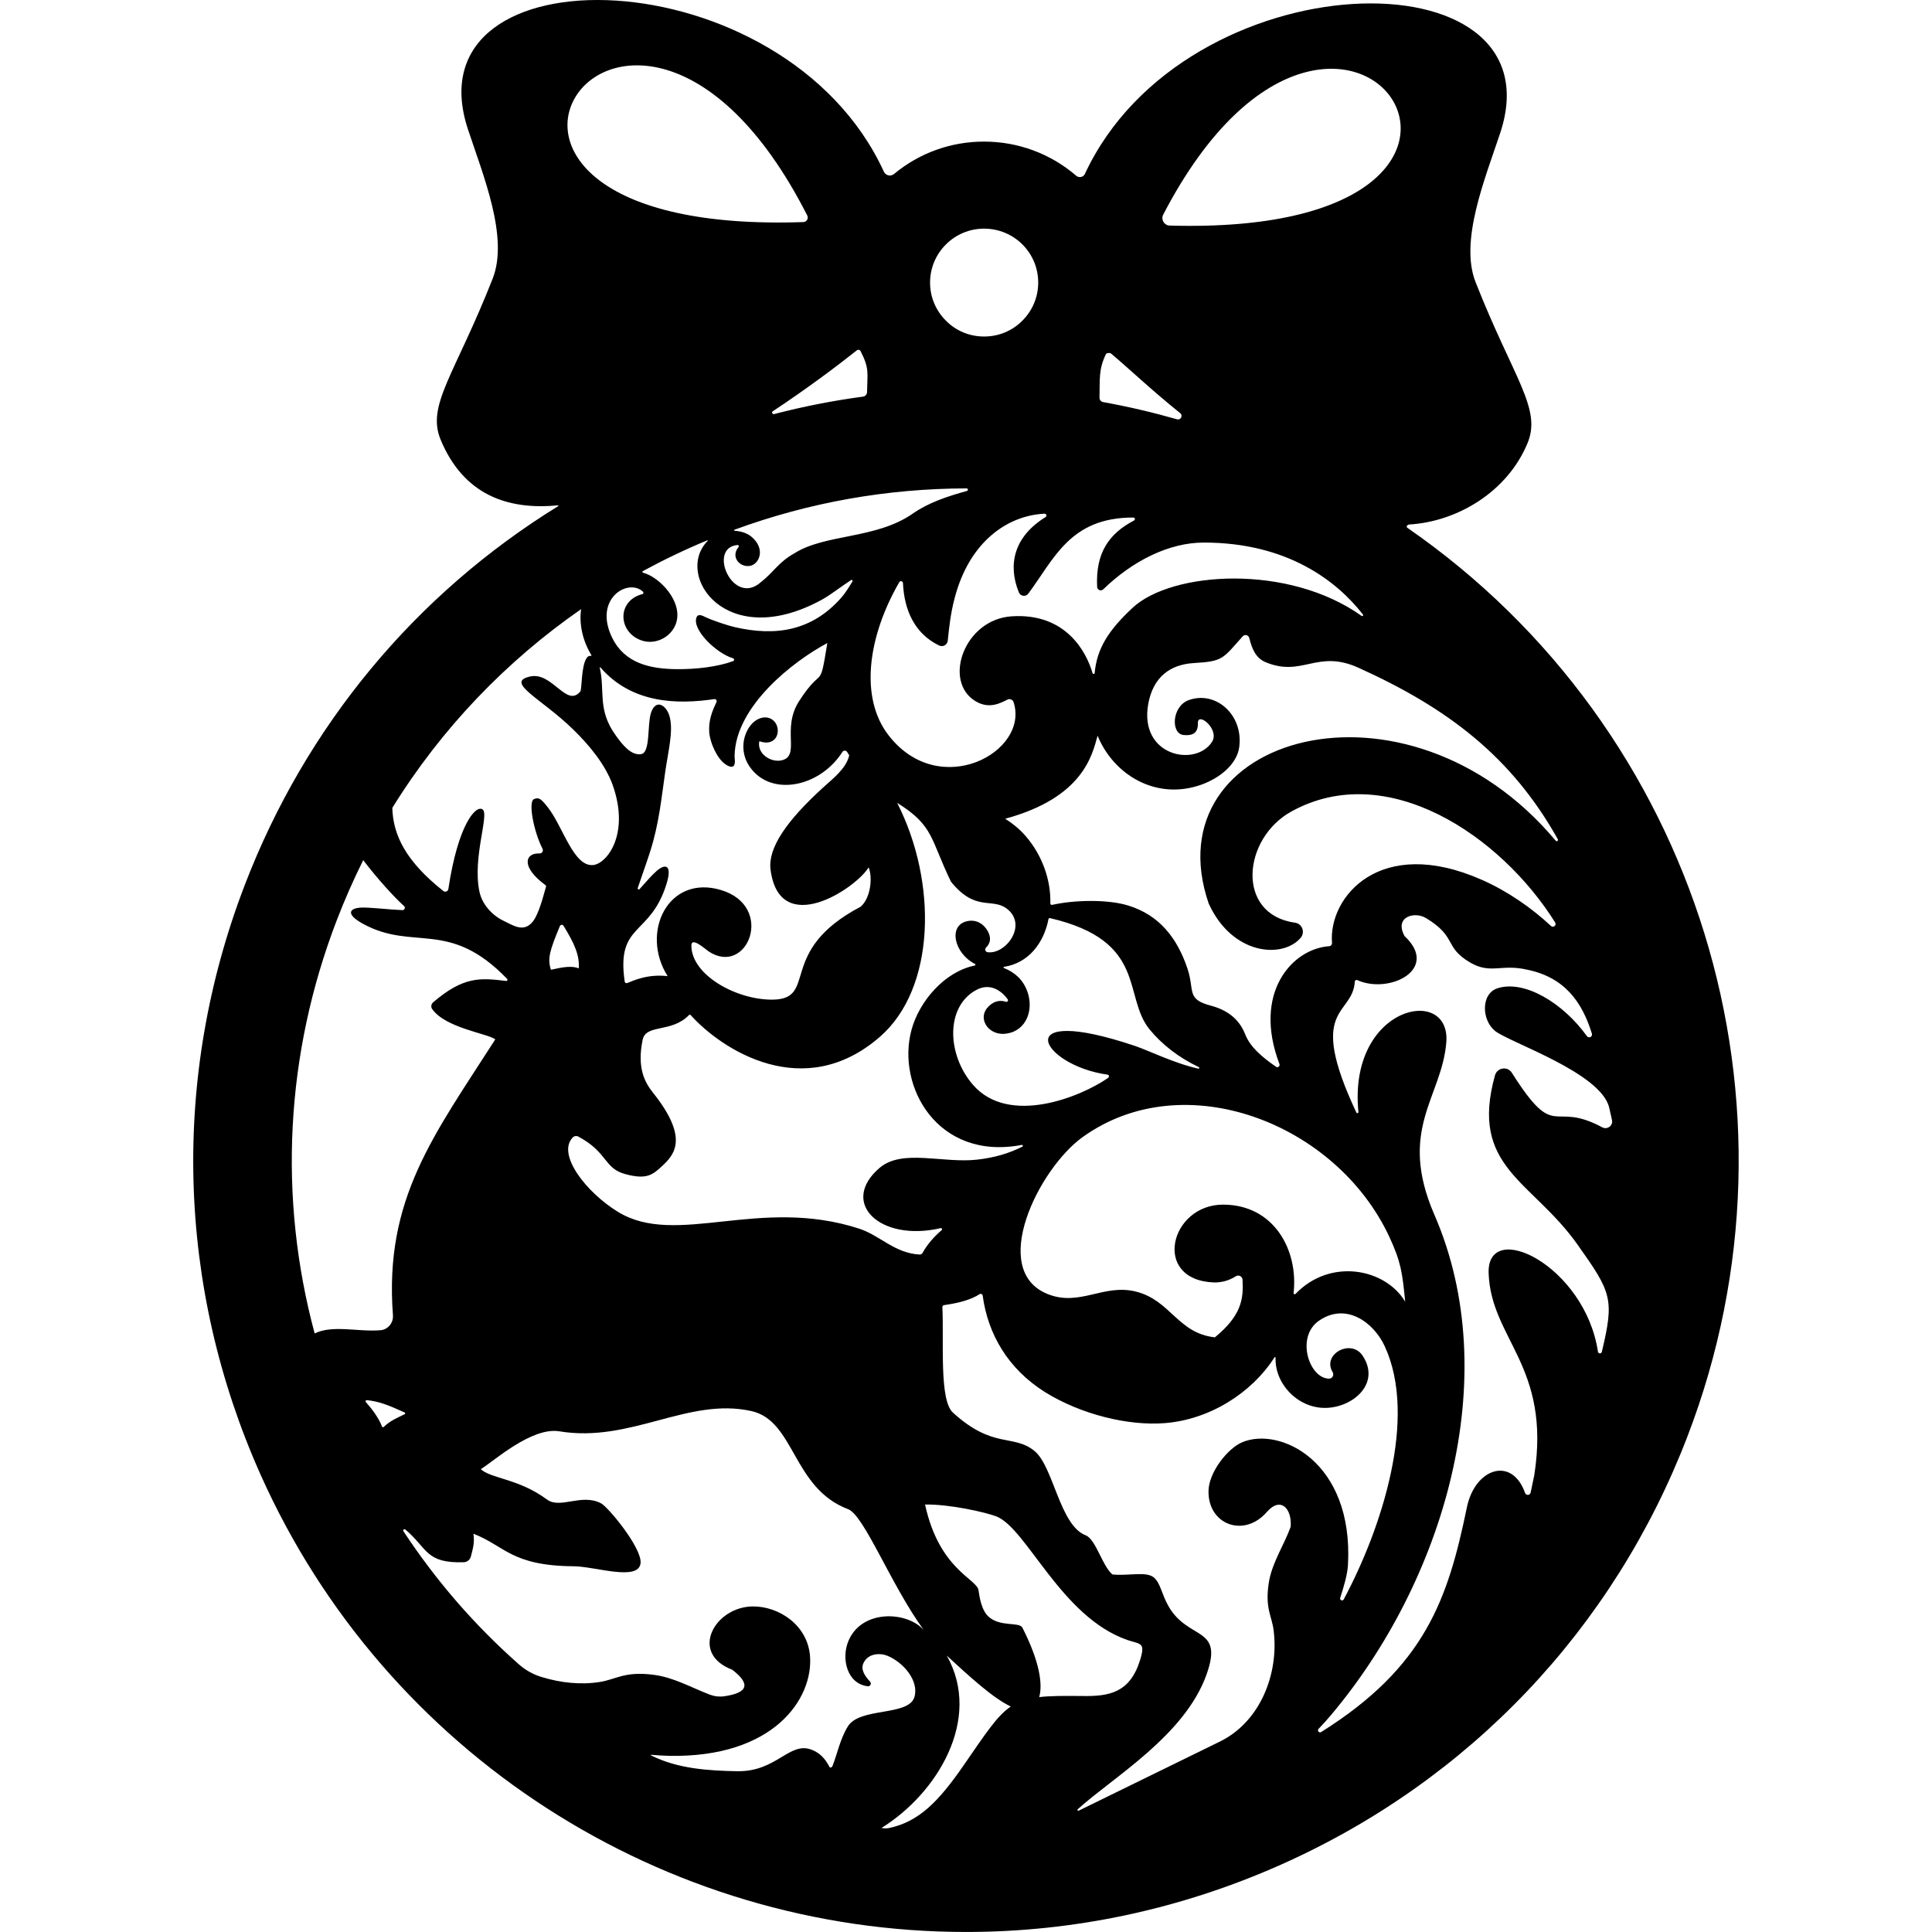 <?xml version="1.0" encoding="utf-8"?>
<!-- Generator: Adobe Illustrator 24.3.0, SVG Export Plug-In . SVG Version: 6.00 Build 0)  -->
<svg version="1.1" id="Слой_1" xmlns="http://www.w3.org/2000/svg" xmlns:xlink="http://www.w3.org/1999/xlink" x="0px" y="0px"
	 viewBox="0 0 720 720" style="enable-background:new 0 0 720 720;" xml:space="preserve">
<style type="text/css">
	.st0{fill-rule:evenodd;clip-rule:evenodd;}
</style>
<g>
	<path class="st0" d="M587.83,463.73c6.41,9.03,9.87,14.11,11.13,19.4c1.27,5.29,0.34,10.8-2,20.66c-0.09,0.4-0.43,0.59-0.75,0.57
		c-0.32-0.01-0.64-0.22-0.7-0.62c-2.43-16.09-12.8-28.55-22.47-34.41s-18.64-5.11-18.27,5.2c0.44,12.29,6.27,20.94,11.21,31.59
		c4.93,10.65,8.97,23.31,5.8,43.64L571.1,553l-0.67,3.23c-0.11,0.54-0.54,0.83-0.99,0.86c-0.45,0.03-0.92-0.21-1.1-0.73
		c-2.44-6.88-7.11-9.2-11.55-7.95s-8.64,6.05-10.14,13.42c-3.52,17.04-7.4,31.88-15.25,45.49c-7.85,13.62-19.66,26.01-39.04,38.16
		c-0.39,0.24-0.79,0.11-1.01-0.16c-0.22-0.28-0.27-0.69,0.04-1.02c0.75-0.78,1.5-1.59,2.25-2.41c0.75-0.83,1.49-1.68,2.23-2.55
		c21.03-24.88,37.3-56.39,45.01-89.25c7.71-32.87,6.86-67.1-6.35-97.45c-6.89-15.88-6.18-26.82-3.54-36.35
		c2.64-9.53,7.2-17.65,8.01-27.88c0.84-10.77-8.33-14.18-17.22-9.95c-8.89,4.24-17.5,16.12-15.54,35.95
		c0.02,0.22-0.12,0.37-0.29,0.42c-0.17,0.05-0.37-0.01-0.46-0.21c-9.4-19.97-9.75-28.89-7.65-34.47c2.1-5.58,6.66-7.8,7.07-14.37
		c0.01-0.23,0.14-0.4,0.32-0.5c0.18-0.1,0.4-0.12,0.61-0.02c5.92,2.68,13.63,1.68,18.21-1.54c4.58-3.22,6.02-8.67-0.6-14.86
		c-1.98-3.6-1.05-5.94,0.91-7.04c1.96-1.11,4.96-0.98,7.14,0.36c5.85,3.56,7.46,6.23,8.86,8.74c1.39,2.51,2.57,4.87,7.57,7.81
		c3.8,2.21,6.68,2.31,9.82,2.14c3.13-0.17,6.52-0.62,11.33,0.49c7.06,1.44,12.2,4.48,16.02,8.62c3.82,4.13,6.34,9.37,8.15,15.21
		c0.18,0.58-0.11,1.05-0.53,1.27c-0.42,0.21-0.98,0.16-1.33-0.33c-4.48-6.24-10.31-11.48-16.27-14.78
		c-5.95-3.3-12.03-4.64-16.99-3.07c-3.15,1-4.65,3.96-4.74,7.18s1.25,6.7,3.79,8.75c2.71,2.16,12.61,6.06,22.2,11.05
		c9.59,4.99,18.87,11.08,20.34,17.6l0.51,2.27l0.51,2.27c0.24,1.04-0.2,1.97-0.93,2.52c-0.73,0.54-1.75,0.7-2.69,0.2
		c-9.56-5.15-13.81-3.65-17.76-4.16c-3.95-0.51-7.6-3.02-15.94-16.17c-0.81-1.28-2.18-1.76-3.45-1.56s-2.44,1.08-2.84,2.54
		c-4.77,17.12-1.36,26.87,5.38,35.34S579.3,451.72,587.83,463.73L587.83,463.73L587.83,463.73z M455.79,448.93
		c9.52,0,16.54,4.25,20.96,10.49s6.24,14.47,5.33,22.43c-0.02,0.21,0.09,0.37,0.24,0.44c0.15,0.07,0.35,0.05,0.5-0.1
		c6.41-6.7,14.74-9.1,22.41-8.27c7.67,0.84,14.68,4.91,18.45,11.17c-0.55-5.44-0.93-9.13-1.73-12.63c-0.8-3.5-2-6.83-4.2-11.56
		c-9.93-21.26-29.08-37.33-50.46-44.69c-21.38-7.36-44.99-6.01-63.85,7.57c-8.19,5.9-16.99,18.33-20.95,30.39
		c-3.96,12.06-3.08,23.74,8.07,28.14c5.96,2.34,11.13,1.35,16.31,0.15s10.37-2.62,16.39-1.14c6.55,1.63,10.43,5.51,14.43,9.18
		s8.09,7.12,15.06,7.89c4.95-4.05,7.63-7.63,9.02-11.09c1.39-3.46,1.49-6.8,1.29-10.37c-0.03-0.62-0.39-1.11-0.88-1.37
		c-0.48-0.26-1.09-0.28-1.61,0.06c-1.17,0.75-2.48,1.36-3.88,1.76s-2.89,0.6-4.43,0.55c-11.56-0.49-15.61-7.75-14.31-14.88
		S445.93,448.93,455.79,448.93L455.79,448.93L455.79,448.93z M516.03,501.66c-2.03-4.38-5.61-8.5-9.96-10.65
		c-4.35-2.15-9.46-2.32-14.54,1.19c-4.35,3-5.28,8.36-4.19,12.99c1.09,4.63,4.2,8.53,7.92,8.59c0.64,0.01,1.15-0.33,1.41-0.81
		s0.28-1.1-0.05-1.65c-1.98-3.26-0.35-6.36,2.34-7.9c2.69-1.53,6.43-1.5,8.66,1.53c3.57,5.15,2.81,10-0.13,13.61
		c-2.94,3.6-8.06,5.96-13.22,6.12c-5.17,0.16-9.99-2.04-13.46-5.52c-3.48-3.48-5.62-8.25-5.45-13.22c0-0.11-0.06-0.18-0.14-0.21
		c-0.08-0.03-0.17,0-0.23,0.09c-4.34,6.77-10.45,12.58-17.53,16.86c-7.07,4.28-15.12,7.02-23.32,7.67
		c-6.88,0.55-14.7-0.26-22.48-2.25c-7.77-1.98-15.49-5.13-22.15-9.26c-6.97-4.37-12.3-9.79-16.14-15.91
		c-3.84-6.12-6.18-12.93-7.15-20.07c-0.04-0.28-0.21-0.49-0.43-0.6c-0.22-0.11-0.49-0.11-0.73,0.04c-1.46,0.93-3.21,1.73-5.37,2.41
		c-2.16,0.68-4.74,1.23-7.87,1.67c-0.18,0.03-0.34,0.11-0.45,0.24c-0.11,0.13-0.17,0.3-0.17,0.48c0.3,6.68-0.01,15.35,0.26,22.94
		c0.27,7.59,1.1,14.1,3.7,16.43c7.52,6.85,13.15,8.8,17.89,9.85c4.74,1.05,8.59,1.21,12.54,4.48c3.49,2.87,5.82,9.76,8.49,16.41
		c2.66,6.65,5.65,13.05,10.46,14.93c1.94,0.73,3.47,3.56,5.01,6.62c1.54,3.06,3.07,6.35,5.01,7.99c2.98,0.31,6.11,0,8.85-0.1
		c2.74-0.1,5.1,0.02,6.55,1.19c1.26,1.02,1.99,2.59,2.73,4.46c0.74,1.87,1.49,4.06,2.79,6.32c3.69,6.41,8.83,8.25,12.26,10.71
		s5.13,5.56,1.97,14.5c-4.02,11.46-12.72,21.05-22.07,29.29c-9.35,8.24-19.36,15.11-26,21.13c-0.14,0.12-0.13,0.3-0.05,0.42
		c0.08,0.12,0.24,0.19,0.41,0.11l26.32-12.88l26.32-12.88c7.44-3.65,12.96-9.92,16.35-17.32s4.68-15.94,3.65-24.15
		c-0.33-2.65-1.15-4.7-1.71-7.28c-0.55-2.58-0.84-5.69-0.09-10.44c0.59-3.73,1.98-7.15,3.54-10.54c1.57-3.38,3.31-6.73,4.61-10.29
		c0.27-3.25-0.62-6.16-2.25-7.48c-1.63-1.32-4-1.07-6.67,2c-4.28,4.88-9.78,6.03-14.18,4.38s-7.68-6.08-7.51-12.39
		c0.09-3.47,1.88-7.42,4.33-10.78s5.56-6.14,8.28-7.27c6.99-2.92,17.35-1.13,25.7,6.2s14.7,20.2,13.66,39.44
		c-0.09,1.84-0.48,3.89-1.02,6.01c-0.53,2.11-1.21,4.29-1.88,6.37c-0.13,0.41,0.09,0.75,0.4,0.88c0.31,0.13,0.7,0.07,0.91-0.31
		c7.02-13.11,13.93-30,17.54-46.97C521.94,532.1,522.23,515.06,516.03,501.66L516.03,501.66L516.03,501.66z M475.53,397.55
		c-2.68-1.86-5.09-3.71-7.06-5.68c-1.97-1.97-3.49-4.06-4.42-6.4c-1.15-2.94-2.87-5.22-5.05-6.97c-2.18-1.74-4.82-2.95-7.82-3.74
		c-4.57-1.21-6.05-2.58-6.73-4.68c-0.67-2.1-0.53-4.91-1.87-8.98c-1.9-5.7-4.51-10.72-8.12-14.77c-3.61-4.05-8.23-7.12-14.16-8.91
		c-3.6-1.1-8.44-1.64-13.49-1.66c-5.05-0.02-10.3,0.48-14.7,1.46c-0.18,0.04-0.35-0.01-0.48-0.11c-0.12-0.1-0.2-0.27-0.2-0.45
		c0.12-4.3-0.62-8.79-2.18-13.1c-1.56-4.31-3.94-8.46-7.1-12.08c-1.08-1.24-2.26-2.38-3.52-3.44c-1.26-1.05-2.61-2.02-4.01-2.92
		c14.58-3.96,22.68-9.92,27.39-15.77c4.71-5.86,6.03-11.61,7.03-15.17c3,7.31,8.45,13.35,15.23,16.83
		c6.79,3.48,14.91,4.4,23.25,1.48c3.71-1.3,7.08-3.28,9.62-5.7c2.54-2.42,4.26-5.27,4.68-8.3c0.82-6.05-1.36-11.35-5.02-14.69
		c-3.65-3.34-8.77-4.71-13.82-2.88c-3.18,1.17-4.86,4.33-5.13,7.24c-0.27,2.91,0.86,5.58,3.3,5.76c1.23,0.11,2.57,0.09,3.59-0.49
		s1.73-1.74,1.67-3.89c-0.07-2.27,1.99-1.69,3.7,0.03c1.71,1.72,3.06,4.59,1.56,6.91c-3.04,4.75-9.86,6.09-15.48,3.8
		c-5.62-2.29-10.04-8.22-8.26-18.01c0.91-4.97,2.94-8.63,5.86-11.12c2.91-2.48,6.71-3.79,11.15-4.05c5.46-0.31,8.13-0.71,10.38-2.07
		c2.24-1.37,4.06-3.7,7.79-7.88c0.38-0.43,0.93-0.56,1.41-0.44s0.91,0.48,1.05,1.04c0.46,1.86,1.02,3.73,1.96,5.33
		c0.93,1.6,2.24,2.93,4.19,3.73c6.86,2.83,11.63,1.59,16.62,0.52c4.99-1.07,10.21-1.98,17.94,1.53c16.58,7.49,30.83,15.75,43.1,26
		s22.55,22.48,31.18,37.91c0.14,0.26,0.04,0.5-0.15,0.63c-0.19,0.13-0.46,0.14-0.64-0.09c-27.82-33.21-65.51-43.07-93.57-36.78
		c-28.06,6.29-46.48,28.73-35.78,60.13c4.4,9.69,11.29,14.85,17.93,16.62s13.01,0.14,16.36-3.77c0.88-1.03,1.03-2.34,0.63-3.45
		c-0.4-1.11-1.37-2-2.71-2.19c-11.09-1.55-16-9.39-15.85-18.11s5.35-18.3,14.48-23.34c17.81-9.82,37.31-7.58,54.9,1.16
		c17.59,8.74,33.26,23.99,43.4,40.2c0.32,0.51,0.15,1.04-0.21,1.34s-0.91,0.37-1.35-0.04c-3.62-3.38-7.68-6.64-12.04-9.57
		s-9-5.56-13.79-7.65c-18.93-8.36-33.21-6.75-42.59-0.93c-9.38,5.83-13.86,15.87-13.18,24.4c0.03,0.33-0.07,0.64-0.26,0.88
		c-0.19,0.24-0.47,0.4-0.8,0.42c-6.8,0.45-13.97,4.74-18.17,12.26c-4.2,7.52-5.43,18.27-0.36,31.63c0.15,0.4,0,0.78-0.28,1
		C476.29,397.74,475.89,397.8,475.53,397.55z M377.04,229.68c-8.91,0.58-15.34,6.66-18.02,13.5s-1.6,14.46,4.53,18.14
		c2.52,1.51,4.81,1.71,6.81,1.35s3.72-1.26,5.1-1.95c0.44-0.22,0.93-0.22,1.35-0.04s0.77,0.52,0.92,0.99
		c3.02,9.26-3.86,18.47-13.87,22.31s-23.15,2.33-32.65-9.87c-5.47-7-7.43-16.18-6.56-26.17c0.88-9.99,4.59-20.78,10.49-30.99
		c0.18-0.32,0.52-0.42,0.81-0.34s0.55,0.32,0.56,0.69c0.22,4.96,1.28,9.66,3.44,13.68c2.16,4.02,5.42,7.35,10.04,9.58
		c0.7,0.34,1.47,0.28,2.07-0.06c0.61-0.34,1.06-0.95,1.14-1.73c0.28-2.7,0.54-5.21,0.92-7.76c0.38-2.55,0.87-5.14,1.62-8.01
		c2.78-10.72,7.78-18.45,13.78-23.58c5.99-5.13,12.98-7.66,19.73-7.98c0.36-0.02,0.6,0.21,0.68,0.49c0.08,0.28,0,0.61-0.31,0.79
		c-5.91,3.66-9.44,8.11-10.96,12.92c-1.52,4.82-1.05,10,1.04,15.12c0.3,0.73,0.94,1.18,1.62,1.27c0.68,0.1,1.41-0.15,1.88-0.78
		c4.84-6.5,8.74-13.6,14.37-19.08s13-9.32,24.79-9.3c0.3,0,0.5,0.2,0.56,0.44c0.06,0.24-0.03,0.51-0.29,0.65
		c-4.68,2.46-8.28,5.48-10.62,9.46c-2.35,3.99-3.45,8.95-3.14,15.31c0.03,0.57,0.39,0.99,0.85,1.18c0.46,0.18,1.01,0.12,1.42-0.28
		c5.47-5.3,11.59-9.66,17.97-12.69c6.37-3.03,12.99-4.74,19.46-4.74c15.66-0.02,28.1,3.6,37.83,8.77
		c9.73,5.17,16.74,11.88,21.53,18.05c0.13,0.16,0.09,0.35-0.03,0.47s-0.3,0.16-0.47,0.04c-13.65-9.74-31.33-13.91-47.42-13.93
		s-30.6,4.09-37.92,10.9c-4.53,4.23-7.85,8.02-10.14,11.89c-2.29,3.87-3.56,7.82-4,12.38c-0.02,0.23-0.19,0.36-0.37,0.38
		c-0.18,0.02-0.37-0.08-0.43-0.3c-1.11-3.89-3.57-9.51-8.29-13.99C394.16,232.37,387.18,229.02,377.04,229.68L377.04,229.68
		L377.04,229.68z M387.28,632.46c0.68-2.39,0.72-5.7-0.21-9.99c-0.93-4.29-2.83-9.56-6.05-15.88c-0.59-1.13-2.62-1.18-5.05-1.42
		c-2.43-0.24-5.27-0.68-7.46-2.6c-1.44-1.24-2.33-3.22-2.89-5.14c-0.56-1.92-0.8-3.77-0.95-4.76c-0.31-2.17-3.97-4.09-8.21-8.5
		c-4.24-4.41-9.07-11.32-11.72-23.47c4.57-0.09,10.23,0.63,15.24,1.57c5.01,0.94,9.37,2.09,11.35,2.85
		c5.71,2.28,11.73,11.66,19.42,21.53c7.69,9.87,17.05,20.25,29.41,24.54c2.49,0.82,4.18,1.03,4.99,1.86
		c0.81,0.83,0.75,2.28-0.27,5.59c-1.9,6.12-4.77,9.52-8.44,11.36c-3.66,1.85-8.12,2.14-13.18,2.05c-3.4-0.04-6.38-0.05-9.02,0
		C391.61,632.1,389.31,632.22,387.28,632.46L387.28,632.46L387.28,632.46z M359.12,657.89c-4.66,6.74-8.82,11.98-13.2,15.84
		s-8.99,6.32-14.53,7.51c-0.36,0.08-0.72,0.12-1.08,0.13c-0.36,0.01-0.73,0-1.09-0.05c-0.12-0.01-0.25-0.03-0.37-0.04
		c-0.12-0.01-0.25-0.03-0.37-0.04c10.33-6.38,19.76-16.51,24.94-28.02c5.18-11.5,6.1-24.37-0.58-36.21
		c4.19,3.85,8.49,7.81,12.57,11.19s7.95,6.2,11.28,7.77c-2.6,1.75-4.93,4.27-7.64,7.82C366.32,647.35,363.23,651.95,359.12,657.89
		L359.12,657.89L359.12,657.89z M309.19,658.59c-0.9-1.73-1.85-3.07-2.93-4.12c-1.08-1.05-2.31-1.82-3.77-2.39
		c-4.15-1.63-7.41,0.44-11.47,2.88c-4.06,2.44-8.92,5.25-16.3,5.12c-5.37-0.09-10.97-0.33-16.43-1.16
		c-5.46-0.84-10.79-2.27-15.64-4.74c-0.09-0.04-0.13-0.1-0.12-0.15c0.01-0.05,0.06-0.08,0.15-0.07c1.1,0.1,2.21,0.18,3.31,0.24
		c1.11,0.06,2.21,0.11,3.31,0.15c19.53,0.38,32.98-4.94,41.4-12.35c8.41-7.41,11.79-16.9,11.17-24.85
		c-0.46-5.79-3.37-10.43-7.37-13.61c-4.01-3.18-9.12-4.91-13.99-4.87c-7.08,0.07-13.04,4.43-15.2,9.54s-0.53,10.97,7.59,14.06
		c3.42,2.64,4.92,4.78,4.43,6.43c-0.48,1.65-2.94,2.8-7.43,3.45c-0.9,0.13-1.81,0.14-2.71,0.04c-0.9-0.1-1.79-0.32-2.64-0.64
		c-3.53-1.35-6.93-2.98-10.38-4.38s-6.96-2.58-10.72-3.04c-5.36-0.68-8.82-0.25-11.69,0.47c-2.87,0.72-5.13,1.72-8.1,2.2
		c-3.6,0.58-7.25,0.67-10.9,0.34c-3.65-0.32-7.3-1.07-10.9-2.16c-1.55-0.47-3.04-1.1-4.45-1.88c-1.41-0.78-2.73-1.71-3.95-2.78
		c-8.24-7.26-15.97-15.06-23.17-23.35s-13.86-17.1-19.96-26.35c-0.15-0.23-0.08-0.47,0.09-0.61c0.16-0.14,0.42-0.18,0.63-0.01
		c4.16,3.5,6.03,6.66,8.64,8.89c2.61,2.23,5.97,3.53,13.11,3.31c0.64-0.02,1.24-0.25,1.72-0.64c0.48-0.39,0.83-0.92,0.98-1.54
		c0.3-1.24,0.67-2.49,0.9-3.87c0.22-1.38,0.3-2.87,0.02-4.58c5.91,2.28,9.44,5.28,14.41,7.72s11.38,4.33,23.05,4.41
		c3.99,0.04,10,1.46,15.12,2.02c5.12,0.56,9.33,0.26,9.72-3.16c0.31-2.81-2.72-8.06-6.15-12.77c-3.43-4.71-7.27-8.88-8.59-9.56
		c-3.64-1.9-7.44-1.33-10.96-0.75c-3.51,0.58-6.73,1.17-9.2-0.67c-5.25-3.89-10.42-5.82-14.78-7.22s-7.9-2.28-9.87-4.07
		c2.38-1.44,7.11-5.4,12.55-8.78c5.44-3.38,11.57-6.18,16.75-5.33c13.33,2.21,25.29-0.99,36.88-4.08s22.8-6.09,34.63-3.48
		c8.16,1.81,11.98,8.99,16.36,16.7c4.38,7.71,9.33,15.95,19.74,19.88c2.98,1.13,6.98,8.2,11.75,17.08
		c4.77,8.88,10.32,19.57,16.41,27.93c-3.13-3.53-8.91-5.46-14.52-5.04c-5.61,0.42-11.06,3.21-13.53,9.13
		c-1.38,3.26-1.52,7.26-0.34,10.56c1.18,3.3,3.68,5.89,7.57,6.33c0.46,0.05,0.83-0.21,1-0.56c0.17-0.36,0.15-0.81-0.17-1.16
		c-0.91-0.99-1.82-2.1-2.35-3.27c-0.54-1.17-0.7-2.4-0.11-3.64c0.86-1.85,2.4-2.8,4.07-3.17c1.67-0.36,3.46-0.12,4.81,0.42
		c2.98,1.21,5.96,3.54,7.97,6.34c2.01,2.8,3.04,6.05,2.13,9.08c-1.08,3.6-6.16,4.52-11.54,5.45s-11.03,1.86-13.26,5.48
		c-1.45,2.37-2.42,4.88-3.26,7.39c-0.84,2.51-1.54,5.03-2.48,7.42c-0.09,0.22-0.3,0.4-0.52,0.48
		C309.48,658.76,309.27,658.74,309.19,658.59z M136.74,521.79c2.41,0.27,4.41,0.74,6.56,1.48c2.15,0.74,4.45,1.75,7.49,3.11
		c0.14,0.06,0.21,0.19,0.21,0.32c0.01,0.13-0.05,0.26-0.19,0.33c-1.29,0.65-2.63,1.23-3.95,1.96c-1.32,0.73-2.62,1.59-3.86,2.79
		c-0.1,0.1-0.23,0.13-0.35,0.11c-0.12-0.02-0.23-0.11-0.28-0.24c-0.63-1.66-1.57-3.3-2.64-4.86c-1.07-1.56-2.28-3.03-3.45-4.36
		c-0.11-0.13-0.09-0.29,0.01-0.43S136.56,521.77,136.74,521.79z M117.26,496.94c-6.8-25.3-9.54-51.32-8.18-77.24
		c1.36-25.93,6.82-51.77,16.41-76.72c1.48-3.85,3.05-7.65,4.69-11.38c1.65-3.74,3.37-7.42,5.18-11.05
		c2.76,3.61,5.65,7.06,8.31,10.03c2.66,2.96,5.08,5.43,6.9,7.07c0.31,0.27,0.36,0.67,0.23,0.98c-0.13,0.32-0.44,0.56-0.85,0.55
		c-2.39-0.09-5.44-0.36-8.29-0.6c-2.85-0.23-5.49-0.42-7.06-0.35c-2.25,0.11-3.71,0.73-3.79,1.77c-0.08,1.04,1.22,2.5,4.49,4.29
		c9.46,5.16,17.46,4.66,25.82,5.69c8.35,1.03,17.05,3.59,27.89,14.84c0.15,0.15,0.15,0.35,0.08,0.51c-0.08,0.16-0.25,0.27-0.45,0.25
		c-4.89-0.6-8.88-1.03-13.05-0.09c-4.18,0.94-8.54,3.23-14.16,8.04c-0.36,0.31-0.59,0.73-0.67,1.18c-0.07,0.44,0.01,0.91,0.28,1.3
		c2.46,3.54,7.58,5.81,12.47,7.48s9.55,2.72,11.08,3.84c-11.41,17.82-21.78,32.67-28.88,48.49c-7.1,15.82-10.93,32.62-9.27,54.32
		c0.11,1.42-0.35,2.76-1.19,3.78c-0.84,1.02-2.07,1.71-3.48,1.82c-4.33,0.34-8.78-0.19-12.98-0.39
		C124.56,495.17,120.6,495.3,117.26,496.94L117.26,496.94L117.26,496.94z M216.57,227.01c-0.41,2.73-0.27,5.69,0.38,8.63
		c0.65,2.94,1.82,5.86,3.45,8.51c0.04,0.06,0.03,0.14,0,0.19c-0.03,0.05-0.09,0.09-0.17,0.08c-0.31-0.04-0.61,0-0.88,0.12
		c-0.27,0.13-0.51,0.35-0.71,0.66c-1.06,1.55-1.49,4.48-1.74,7.11c-0.25,2.64-0.31,4.98-0.64,5.38c-2.56,3.11-5.17,1.26-8.16-1.14
		s-6.38-5.35-10.49-4.45c-4.86,1.06-3.84,3.1-0.11,6.32c3.73,3.22,10.17,7.64,16.13,13.45c2.94,2.87,5.92,6.11,8.5,9.58
		s4.76,7.17,6.14,10.95c3.29,9.17,2.78,16.51,0.81,21.64c-1.97,5.12-5.4,8.03-7.94,8.32c-3.66,0.44-6.49-3.11-9.1-7.67
		c-2.61-4.55-5-10.11-7.76-13.67c-1.32-1.68-2.18-2.68-2.94-3.16c-0.76-0.48-1.42-0.44-2.33-0.06c-1.16,0.48-1.16,3.56-0.48,7.29
		c0.68,3.73,2.05,8.11,3.64,11.19c0.21,0.42,0.17,0.87-0.05,1.21c-0.21,0.35-0.6,0.58-1.07,0.56c-2.71-0.12-4.48,1.13-4.4,3.26
		c0.07,2.13,1.98,5.14,6.62,8.55c0.09,0.07,0.16,0.16,0.2,0.27c0.04,0.1,0.04,0.22,0.01,0.33c-0.96,3.54-1.82,6.4-2.67,8.62
		s-1.69,3.8-2.6,4.78c-1.68,1.81-3.46,2.04-5.18,1.64c-1.73-0.4-3.41-1.42-4.91-2.11c-1.98-0.9-4.06-2.32-5.79-4.21
		c-1.73-1.89-3.11-4.23-3.68-6.97c-1.32-6.36-0.37-13.56,0.59-19.4s1.9-10.3,0.59-11.18c-1.25-0.85-3.53,0.54-5.95,5.15
		c-2.42,4.62-4.98,12.46-6.79,24.52c-0.07,0.44-0.36,0.76-0.72,0.91c-0.36,0.15-0.79,0.12-1.14-0.16
		c-7.07-5.59-11.75-10.83-14.71-15.92c-2.95-5.09-4.18-10.04-4.32-15.05c9.22-14.91,19.86-28.61,31.68-40.99
		C189.69,247.72,202.67,236.65,216.57,227.01L216.57,227.01L216.57,227.01z M213.72,37.46c5.1-9.99,18.25-16.23,34.45-11.49
		s35.43,20.44,52.68,54.35c0.28,0.54,0.22,1.14-0.06,1.61s-0.78,0.81-1.39,0.83c-38.12,1.31-61.9-5.41-74.97-14.75
		S209,46.67,213.72,37.46L213.72,37.46L213.72,37.46z M320.72,130.87c1.66,3.27,2.29,5.24,2.49,7.31c0.2,2.07-0.03,4.25-0.08,7.94
		c-0.01,0.43-0.17,0.82-0.44,1.12s-0.64,0.51-1.06,0.57c-5.57,0.74-11.12,1.66-16.64,2.74c-5.52,1.08-11.02,2.34-16.5,3.76
		c-0.33,0.08-0.58-0.09-0.69-0.33c-0.11-0.24-0.07-0.55,0.22-0.73c6.56-4.34,12.61-8.61,17.92-12.5s9.85-7.39,13.39-10.2
		c0.23-0.18,0.51-0.23,0.77-0.17S320.59,130.61,320.72,130.87z M366.72,85.21c5.58,0,10.63,2.23,14.28,5.86s5.91,8.65,5.91,14.24
		c0,2.67-0.52,5.26-1.52,7.67s-2.48,4.63-4.4,6.54c-1.88,1.9-4.09,3.37-6.5,4.37c-2.41,1-5.04,1.52-7.76,1.52
		c-2.69,0-5.3-0.52-7.72-1.52c-2.41-1-4.63-2.48-6.51-4.4c-1.9-1.9-3.37-4.11-4.37-6.51s-1.52-5-1.52-7.66
		c0-5.55,2.25-10.58,5.89-14.21S361.16,85.21,366.72,85.21L366.72,85.21L366.72,85.21z M295.95,206.26
		c-2.87,1.59-4.8,3.35-6.59,5.17s-3.45,3.69-5.77,5.5c-5.21,4.67-10.24,1.47-12.54-3.03c-2.31-4.5-1.89-10.29,3.8-10.79
		c0.2-0.02,0.36,0.09,0.44,0.25c0.08,0.16,0.07,0.35-0.06,0.51c-1.49,1.75-1.43,3.66-0.5,5.05s2.73,2.28,4.7,1.98
		c1.79-0.29,3.31-1.91,3.68-4.02c0.37-2.11-0.41-4.71-3.21-6.98c-0.86-0.69-1.86-1.17-2.91-1.51s-2.15-0.51-3.21-0.58
		c-0.11-0.01-0.18-0.09-0.19-0.18c-0.01-0.09,0.03-0.19,0.13-0.22c13.95-5.11,28.16-8.95,42.59-11.51
		c14.43-2.56,29.08-3.86,43.91-3.89c0.28,0,0.45,0.2,0.48,0.42c0.03,0.22-0.08,0.46-0.35,0.53c-3.73,1.03-7.31,2.12-10.7,3.47
		c-3.39,1.34-6.58,2.94-9.51,4.99c-6.89,4.79-15.06,6.65-22.94,8.24S301.71,202.57,295.95,206.26L295.95,206.26L295.95,206.26z
		 M239.6,221.35c-2.53,0.61-4.38,1.86-5.58,3.42c-1.2,1.57-1.75,3.45-1.68,5.34c0.07,1.79,0.7,3.59,1.87,5.12
		c1.16,1.53,2.85,2.79,5.05,3.5c2.67,0.88,5.56,0.47,7.95-0.86c2.39-1.33,4.28-3.58,4.96-6.37c0.75-3.07-0.1-6.27-1.76-9.11
		s-4.13-5.34-6.62-7c-0.74-0.5-1.39-0.87-2.06-1.18c-0.67-0.31-1.34-0.56-2.13-0.81c-0.13-0.04-0.2-0.15-0.21-0.26
		c-0.01-0.11,0.04-0.23,0.15-0.29c3.91-2.12,7.87-4.15,11.88-6.06c4.01-1.92,8.06-3.73,12.15-5.42c0.07-0.03,0.13,0,0.16,0.05
		c0.03,0.05,0.03,0.12-0.02,0.17c-6.26,6.36-4.56,16.72,3.17,23.05c7.73,6.33,21.48,8.63,39.33-1.11c1.6-0.87,3.35-2.05,5.18-3.35
		c1.84-1.3,3.77-2.7,5.76-4c0.17-0.11,0.35-0.07,0.47,0.05s0.16,0.3,0.06,0.47c-0.65,1.04-1.29,2.11-1.97,3.13s-1.4,2.01-2.18,2.9
		c-5.41,6.14-11.47,9.78-18.12,11.44c-6.65,1.66-13.89,1.33-21.68-0.48c-1.08-0.24-3.14-0.85-5.25-1.56
		c-2.12-0.71-4.29-1.53-5.61-2.16c-0.44-0.22-1.12-0.58-1.76-0.7c-0.64-0.11-1.24,0.02-1.54,0.81c-0.89,2.26,0.96,5.62,3.81,8.64
		c2.85,3.02,6.7,5.69,9.79,6.6c0.26,0.08,0.4,0.29,0.41,0.52c0.01,0.22-0.11,0.45-0.36,0.54c-2.9,1.07-6.37,1.84-10.01,2.33
		c-3.64,0.49-7.45,0.7-11.03,0.67c-4.9-0.05-9.72-0.58-13.91-2.28c-4.19-1.71-7.75-4.6-10.12-9.41c-3.56-7.24-2.11-12.83,0.94-15.96
		c3.05-3.14,7.7-3.82,10.52-1.24c0.12,0.11,0.17,0.32,0.16,0.5C239.78,221.16,239.71,221.32,239.6,221.35z M320.75,337.9
		c-15.78,8.28-19.68,16.9-21.79,23.47s-2.44,11.09-11.09,11.17c-6.77,0.05-14.34-2.27-20.21-5.96c-5.87-3.7-10.04-8.78-10-14.24
		c0-1.7,1.34-1.32,2.82-0.42c1.48,0.9,3.09,2.3,3.62,2.65c7.24,4.77,13.47,0.56,15.34-5.6c1.87-6.16-0.62-14.27-10.8-17.3
		c-9.82-2.92-17.36,1.03-21.15,7.75c-3.79,6.72-3.84,16.21,1.32,24.36c-3.72-0.43-6.91-0.02-9.46,0.62s-4.46,1.5-5.63,1.96
		c-0.2,0.08-0.41,0.05-0.58-0.05s-0.29-0.27-0.33-0.48c-1.6-11.02,0.76-15.19,4.29-19.07c3.53-3.87,8.21-7.45,11.27-17.29
		c1.12-3.56,1.03-5.52,0.25-6.21c-0.78-0.69-2.26-0.13-3.95,1.35c-0.95,0.83-1.99,1.91-3.06,3.09s-2.18,2.45-3.27,3.65
		c-0.15,0.16-0.35,0.16-0.5,0.07c-0.15-0.09-0.25-0.27-0.18-0.47c0.75-2.25,1.53-4.47,2.29-6.66c0.76-2.19,1.51-4.35,2.19-6.47
		c1.77-5.44,2.87-10.64,3.69-15.62c0.82-4.98,1.37-9.75,2.05-14.34c0.57-4,1.36-7.89,1.82-11.46c0.46-3.57,0.58-6.82-0.21-9.55
		c-0.57-1.99-1.85-3.66-3.21-4.14s-2.81,0.25-3.7,3.04c-0.71,2.21-0.74,5.91-1.04,9.12c-0.3,3.21-0.86,5.93-2.66,6.19
		c-1.83,0.26-3.53-0.58-5.1-1.93c-1.57-1.35-3-3.22-4.3-5.05c-3.5-4.84-4.48-8.95-4.84-12.95c-0.36-4-0.11-7.9-1.14-12.32
		c-0.02-0.07,0.02-0.12,0.06-0.15c0.05-0.02,0.11-0.02,0.16,0.03c5.89,6.81,13.11,10.28,20.55,11.79
		c7.45,1.51,15.12,1.06,21.91,0.06c0.31-0.05,0.59,0.09,0.75,0.31c0.16,0.22,0.21,0.52,0.08,0.8c-0.85,1.77-1.61,3.53-2.11,5.38
		s-0.75,3.77-0.59,5.88c0.15,1.94,0.87,4.38,1.94,6.59c1.07,2.22,2.49,4.22,4.02,5.28c1.13,0.79,1.99,1.08,2.59,0.95
		c0.59-0.13,0.92-0.68,1-1.57c0.04-0.4,0.01-0.79-0.03-1.17c-0.04-0.38-0.08-0.77-0.08-1.17c0.11-9.34,5.61-18.2,12.65-25.58
		c7.04-7.37,15.63-13.24,21.92-16.59c-1.52,9.28-1.89,11.21-3.01,12.55c-1.12,1.34-2.99,2.1-7.48,9.04
		c-3.37,5.21-3.21,10.31-3.1,14.33c0.11,4.01,0.16,6.94-3.41,7.78c-1.99,0.47-4.33-0.14-6.04-1.45c-1.71-1.32-2.8-3.33-2.3-5.67
		c3.09,1.1,5.14,0.24,6.15-1.32s0.97-3.8-0.11-5.48c-0.99-1.41-2.35-2.05-3.79-2.07s-2.94,0.57-4.22,1.63
		c-1.92,1.55-3.62,4.58-3.94,8.09c-0.32,3.52,0.74,7.53,4.34,11.05c4.25,4.12,10.4,5.23,16.49,3.76c6.08-1.46,12.09-5.5,16.05-11.67
		c0.2-0.32,0.54-0.48,0.88-0.47s0.67,0.16,0.87,0.49c0.13,0.21,0.26,0.42,0.39,0.63c0.13,0.21,0.27,0.41,0.4,0.62
		c-0.6,2.5-2.1,4.64-3.91,6.58c-1.81,1.94-3.93,3.67-5.78,5.37c-6.84,6.23-12.02,11.88-15.35,16.99c-3.33,5.1-4.82,9.65-4.29,13.67
		c1.66,12.86,9.58,14.65,17.69,12.23c8.11-2.43,16.41-9.07,18.85-13.07c0.66,1.39,0.97,4.14,0.59,7
		C323.89,333.1,322.83,336.07,320.75,337.9L320.75,337.9L320.75,337.9z M205.31,361.39c-0.66-2.06-0.79-3.8-0.28-6.19
		c0.52-2.39,1.69-5.43,3.62-10.08c0.12-0.29,0.38-0.45,0.65-0.47c0.27-0.02,0.55,0.09,0.71,0.36c2.08,3.38,3.58,6.15,4.52,8.67
		c0.94,2.53,1.32,4.81,1.17,7.2c-1.77-0.71-3.9-0.65-5.82-0.37C207.95,360.78,206.24,361.26,205.31,361.39L205.31,361.39
		L205.31,361.39z M412.97,401.69c-5.12,3.57-14.38,8.07-24.02,9.74c-9.65,1.68-19.68,0.54-26.35-7.15
		c-4.88-5.63-7.45-12.91-7.37-19.56c0.09-6.65,2.83-12.67,8.57-15.77c2.69-1.47,5.11-1.32,7.11-0.45s3.6,2.48,4.63,3.91
		c0.17,0.24,0.14,0.52,0,0.71c-0.14,0.19-0.4,0.31-0.68,0.21c-1.35-0.45-2.64-0.42-3.83,0c-1.19,0.43-2.27,1.25-3.21,2.4
		c-1.74,2.16-1.51,4.78-0.05,6.73c1.46,1.95,4.16,3.24,7.36,2.73c3.75-0.57,6.29-2.81,7.59-5.76c1.3-2.95,1.35-6.59,0.13-9.95
		c-0.78-2.16-1.94-3.94-3.41-5.38c-1.47-1.44-3.26-2.54-5.31-3.34c-0.12-0.05-0.17-0.15-0.16-0.25c0.01-0.1,0.08-0.19,0.21-0.21
		c4.47-0.66,8.18-2.84,10.98-5.99c2.8-3.15,4.71-7.27,5.58-11.8c0.02-0.13,0.1-0.23,0.2-0.3c0.1-0.07,0.23-0.09,0.35-0.06
		c18.33,4.27,25.07,11.57,28.51,19.34c3.44,7.77,3.57,16.02,8.67,22.21c2.3,2.78,4.95,5.35,7.99,7.7c3.04,2.34,6.47,4.45,10.32,6.3
		c0.15,0.07,0.19,0.23,0.15,0.36c-0.04,0.13-0.16,0.23-0.33,0.19c-4.4-0.95-9.03-2.64-13.19-4.3c-4.16-1.66-7.86-3.29-10.39-4.15
		c-23.9-8.04-32.72-6.23-32.43-1.98c0.29,4.25,9.69,10.95,22.21,12.68c0.25,0.03,0.41,0.24,0.45,0.49
		C413.29,401.25,413.21,401.53,412.97,401.69z M334.35,299.21c6.88,4.26,9.97,7.65,12.3,11.96s3.9,9.52,7.75,17.41
		c4.55,5.64,8.33,7.12,11.66,7.7c3.33,0.57,6.22,0.23,9,2.24c4.08,3.01,4.04,7.33,2.12,10.78s-5.72,6.03-9.15,5.56
		c-0.41-0.06-0.7-0.34-0.81-0.69c-0.11-0.34-0.05-0.75,0.25-1.04c0.58-0.57,1.17-1.35,1.39-2.39c0.21-1.04,0.05-2.35-0.89-3.97
		c-0.71-1.19-1.71-2.24-2.96-2.9c-1.25-0.67-2.75-0.95-4.47-0.6c-3.66,0.74-4.92,3.74-4.28,7.05s3.17,6.93,7.09,8.92
		c0.13,0.07,0.19,0.19,0.17,0.31c-0.01,0.12-0.1,0.23-0.24,0.26c-5.77,1.2-10.96,4.59-15.06,8.99c-4.1,4.39-7.12,9.78-8.52,14.96
		c-2.87,10.5-0.45,22.73,6.61,31.58c7.06,8.85,18.76,14.33,34.45,11.34c0.2-0.04,0.35,0.08,0.4,0.23s0.01,0.34-0.18,0.43
		c-2.52,1.25-5.08,2.27-7.84,3.07c-2.76,0.8-5.72,1.38-9.04,1.76c-6.33,0.71-13.27-0.3-19.68-0.62c-6.41-0.32-12.29,0.07-16.5,3.58
		c-7.66,6.48-7.69,13.44-2.96,18.12c4.73,4.68,14.22,7.09,25.61,4.44c0.22-0.05,0.39,0.06,0.47,0.22c0.08,0.16,0.07,0.37-0.1,0.51
		c-1.49,1.28-2.85,2.64-4.05,4.06s-2.24,2.9-3.07,4.42c-0.11,0.2-0.27,0.36-0.46,0.47c-0.19,0.11-0.41,0.17-0.64,0.16
		c-4.67-0.25-8.35-2.03-11.84-4.05c-3.48-2.03-6.76-4.3-10.6-5.57c-18.65-6.08-35.68-4.33-50.77-2.71
		c-15.09,1.62-28.24,3.1-39.14-3.53c-5.92-3.61-11.68-8.98-15.19-14.24c-3.51-5.26-4.78-10.41-1.71-13.56
		c0.26-0.27,0.61-0.44,0.97-0.49s0.74,0.01,1.07,0.18c5.54,2.96,7.91,5.92,9.9,8.41c1.99,2.49,3.61,4.51,7.64,5.59
		c4.01,1.08,6.56,1.15,8.59,0.5c2.03-0.65,3.55-2.03,5.49-3.86c2.21-2.1,4.57-4.71,4.72-8.87c0.15-4.16-1.91-9.87-8.53-18.16
		c-1.55-1.95-3.05-4.27-3.88-7.4s-1.02-7.05,0.04-12.22c0.61-3.04,3.3-3.66,6.65-4.37s7.36-1.51,10.64-4.9
		c0.08-0.09,0.2-0.13,0.3-0.14s0.22,0.04,0.3,0.13c5.85,6.51,16.4,14.7,29.03,18.19s27.34,2.26,41.52-10.08
		c10.39-9.04,15.76-23.44,16.66-39.27C345.47,331.28,341.89,314,334.35,299.21L334.35,299.21L334.35,299.21z M414.04,131.74
		c2.89,2.4,6.72,5.86,11.13,9.77c4.41,3.91,9.42,8.26,14.66,12.46c0.56,0.45,0.61,1.12,0.35,1.63c-0.26,0.51-0.84,0.86-1.53,0.66
		c-4.56-1.3-9.14-2.49-13.73-3.56c-4.59-1.07-9.2-2.02-13.83-2.86c-0.4-0.07-0.74-0.29-0.98-0.58c-0.24-0.3-0.37-0.68-0.36-1.08
		c0.09-3.29-0.01-5.91,0.21-8.43s0.79-4.94,2.22-7.83c0.1-0.19,0.45-0.32,0.83-0.36S413.83,131.56,414.04,131.74z M519.76,38.7
		c4.66,9.16,2.39,21.03-10.4,30.35c-12.79,9.32-36.09,16.08-73.46,15.01c-1.03-0.03-1.87-0.59-2.33-1.38
		c-0.46-0.79-0.55-1.79-0.07-2.71c17.18-33.05,36.22-48.31,52.22-52.83C501.73,22.61,514.7,28.82,519.76,38.7L519.76,38.7
		L519.76,38.7z M525.26,195.46c8.92-0.54,18.04-3.58,25.86-8.74s14.37-12.46,18.13-21.53c2.71-6.47,1.39-12.52-2.36-21.44
		c-3.75-8.92-9.94-20.7-16.99-38.62c-3.02-7.67-2.15-17.25,0.19-27.09s6.15-19.92,9.03-28.59c11.18-33.95-18.15-50.24-54.97-47.97
		s-81.11,23.09-99.85,63.34c-0.29,0.62-0.84,1.01-1.45,1.14c-0.61,0.12-1.27-0.02-1.79-0.47c-4.77-4.11-10.17-7.29-15.98-9.44
		c-5.8-2.15-12-3.28-18.37-3.28c-6.18,0-12.21,1.06-17.86,3.1c-5.66,2.04-10.95,5.06-15.67,8.97c-0.62,0.51-1.4,0.67-2.1,0.51
		c-0.71-0.16-1.34-0.62-1.68-1.35c-18.58-40.48-62.95-61.44-99.87-63.78s-66.38,13.94-55.15,47.94c2.87,8.68,6.68,18.76,9.03,28.59
		c2.34,9.83,3.21,19.41,0.19,27.09c-7.04,17.9-13.23,29.68-16.99,38.59c-3.76,8.91-5.08,14.97-2.4,21.44
		c4.21,10.13,10.36,16.72,17.85,20.53c7.49,3.81,16.31,4.86,25.84,3.92c0.09-0.01,0.16,0.05,0.18,0.11c0.02,0.07,0.01,0.15-0.07,0.2
		c-26.62,16.42-50.13,36.9-69.83,60.68s-35.6,50.88-46.98,80.54c-13.75,35.82-20.1,73.25-19.09,110.47
		c1.01,37.23,9.36,74.26,25.02,109.3c23.26,52.03,60.81,94.64,106.64,124.23s99.95,46.17,156.35,46.14c19.95,0,39.88-2.09,59.5-6.27
		c19.62-4.18,38.95-10.45,57.69-18.79c35.11-15.62,66.12-37.61,91.79-64.64c25.67-27.04,46-59.13,59.75-94.95
		c23.75-61.8,24.77-127.71,6.3-187.55c-18.48-59.84-56.45-113.6-110.7-151.12c-0.27-0.19-0.28-0.48-0.11-0.73
		S524.86,195.49,525.26,195.46z"/>
</g>
</svg>
